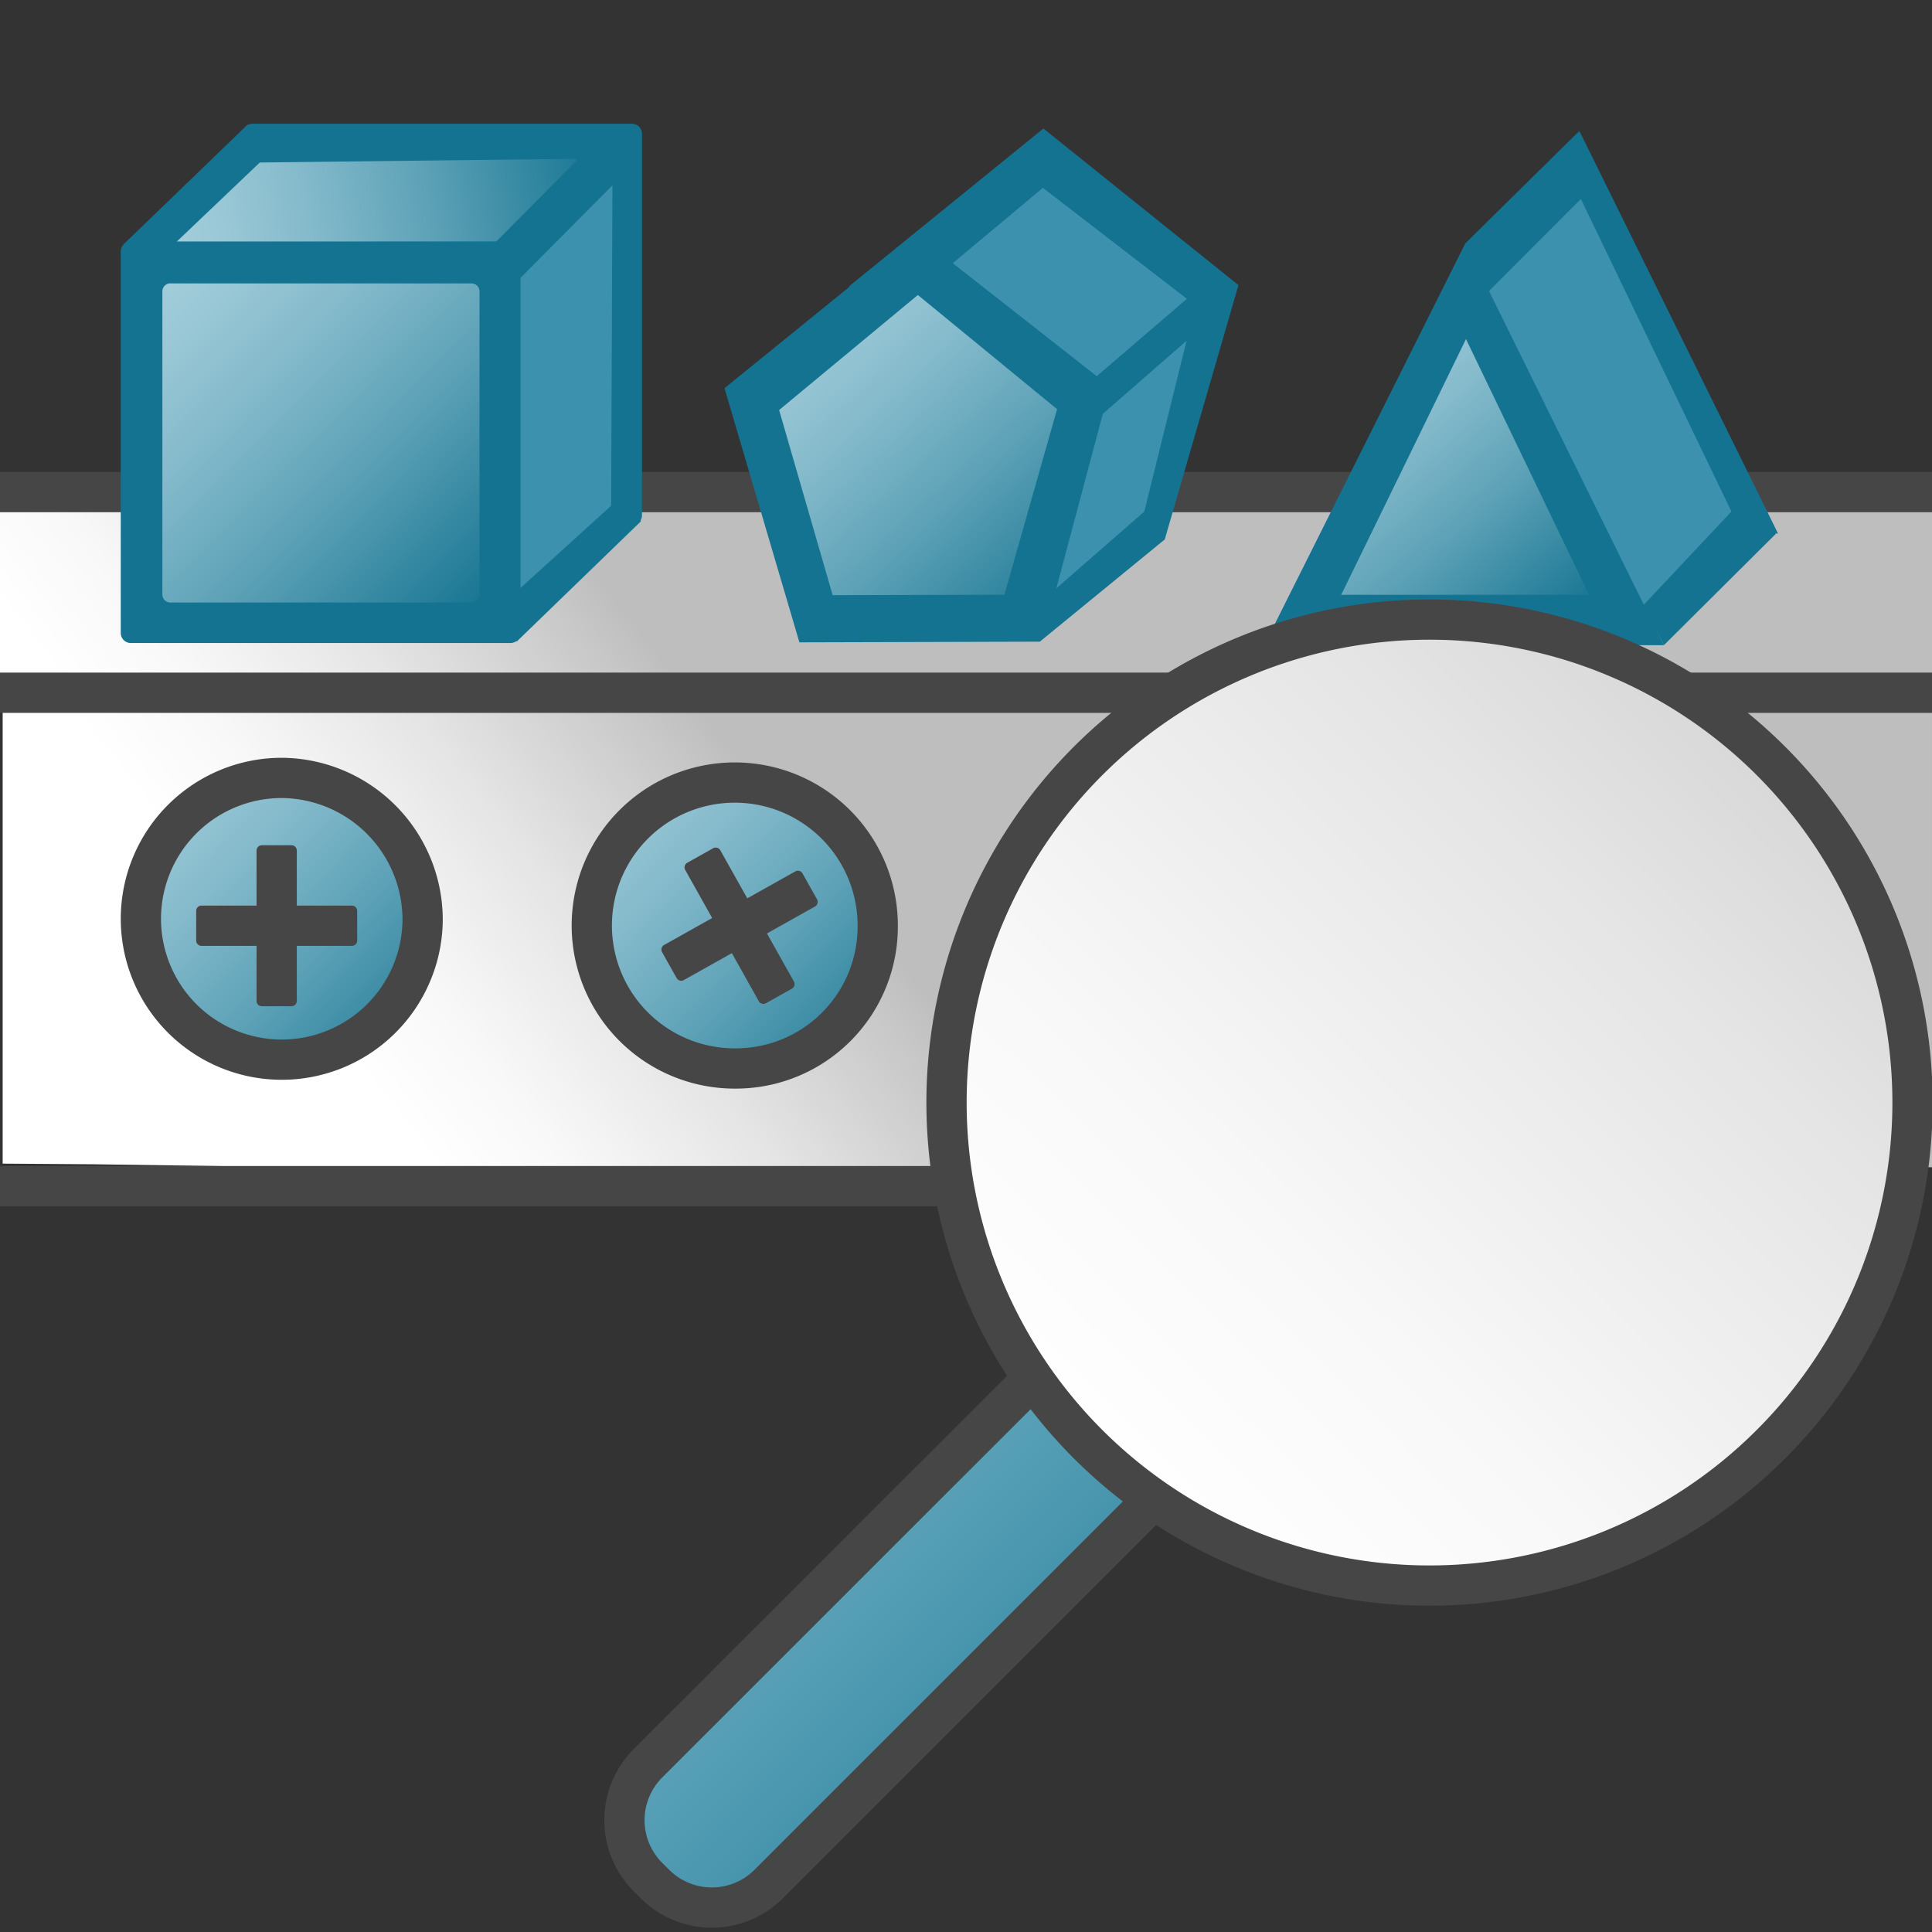 <svg id="Layer_1" data-name="Layer 1" xmlns="http://www.w3.org/2000/svg" xmlns:xlink="http://www.w3.org/1999/xlink" viewBox="0 0 48 48">
  <rect x="0" y="0" width="48" height="48" fill="#333333" stroke="none"/>
  <defs>
    <linearGradient id="linear-gradient" x1="13.107" y1="31.859" x2="22.629" y2="24.201" gradientUnits="userSpaceOnUse">
      <stop offset="0" stop-color="#fff"/>
      <stop offset="0.221" stop-color="#f8f8f8"/>
      <stop offset="0.541" stop-color="#e5e5e5"/>
      <stop offset="0.92" stop-color="#c6c6c6"/>
      <stop offset="1" stop-color="#bebebe"/>
    </linearGradient>
    <linearGradient id="linear-gradient-2" x1="8.933" y1="26.385" x2="18.455" y2="18.917" xlink:href="#linear-gradient"/>
    <linearGradient id="linear-gradient-3" x1="3.136" y1="28.965" x2="10.876" y2="21.265" gradientTransform="matrix(1, 0, 0, -1, 0, 48)" gradientUnits="userSpaceOnUse">
      <stop offset="0" stop-color="#a5cfdc"/>
      <stop offset="0.128" stop-color="#9cc9d7"/>
      <stop offset="0.335" stop-color="#84bacb"/>
      <stop offset="0.596" stop-color="#5ea2b7"/>
      <stop offset="0.896" stop-color="#28809b"/>
      <stop offset="1" stop-color="#147391"/>
    </linearGradient>
    <linearGradient id="linear-gradient-4" x1="14.212" y1="29.026" x2="22.266" y2="21.119" xlink:href="#linear-gradient-3"/>
    <linearGradient id="linear-gradient-5" x1="29.03" y1="26.496" x2="36.644" y2="18.739" xlink:href="#linear-gradient-3"/>
    <linearGradient id="linear-gradient-6" x1="39.506" y1="26.379" x2="47.506" y2="18.283" xlink:href="#linear-gradient-3"/>
    <linearGradient id="linear-gradient-7" x1="3.616" y1="41.352" x2="12.15" y2="32.871" xlink:href="#linear-gradient-3"/>
    <linearGradient id="linear-gradient-8" x1="3.906" y1="42.048" x2="15.035" y2="43.985" xlink:href="#linear-gradient-3"/>
    <linearGradient id="linear-gradient-9" x1="19.056" y1="40.297" x2="26.44" y2="32.339" xlink:href="#linear-gradient-3"/>
    <linearGradient id="linear-gradient-10" x1="32.568" y1="39.181" x2="38.726" y2="32.115" xlink:href="#linear-gradient-3"/>
    <linearGradient id="linear-gradient-11" x1="14.804" y1="13.662" x2="28.59" y2="-0.124" gradientTransform="matrix(1, 0, 0, -1, 0, 48)" gradientUnits="userSpaceOnUse">
      <stop offset="0" stop-color="#74b3c7"/>
      <stop offset="0.177" stop-color="#6badc2"/>
      <stop offset="0.464" stop-color="#539db4"/>
      <stop offset="0.822" stop-color="#2d839d"/>
      <stop offset="1" stop-color="#177490"/>
    </linearGradient>
    <linearGradient id="linear-gradient-12" x1="26.652" y1="36.344" x2="51.293" y2="11.463" xlink:href="#linear-gradient"/>
  </defs>
  <g id="g986">
    <path id="path1748-1" d="M22.066,29.24c-9.881-.164-18.768-.306-19.749-.314L.066,28.91V17.144l5.521-.024c1.244.055,3.625-.048,5.292,0s5.562-.149,8.578-.057,9.152.155,13.714.292c12.866.385,14.846-.369,14.829-.22V29H43c-1.667-.011-11.053.4-20.934.24Z" fill="url(#linear-gradient)"/>
    <path id="path1748" d="M22,17c-9.881-.067-18.768-.123-19.749-.127L0,16.867V12l5.521.04c1.243.023,3.625.057,5.292.077s5.5.066,8.514.1l13.777.168c12.867.155,14.913.188,14.9.248v4.5l-5-.008c-1.667,0-11.115-.062-21-.128Z" fill="url(#linear-gradient-2)"/>
    <path id="rect1465" d="M0,28.969H42.973v1H0Z" fill="#464646"/>
    <path id="rect1787" d="M0,16.711H48v1H0Z" fill="#464646"/>
    <g id="g1712">
      <path id="path1415" d="M10.5,22.878A3.5,3.5,0,1,1,7,19.327,3.526,3.526,0,0,1,10.5,22.878Z" stroke="#464646" stroke-linecap="square" fill="url(#linear-gradient-3)"/>
      <path id="rect1007" d="M5.006,22.5H8.743a.131.131,0,0,1,.131.131v.737a.132.132,0,0,1-.131.132H5.006a.132.132,0,0,1-.132-.132v-.737A.131.131,0,0,1,5.006,22.5Z" fill="#464646"/>
      <path id="rect1007-4" d="M6.374,24.868V21.131A.131.131,0,0,1,6.506,21h.737a.131.131,0,0,1,.131.131v3.737A.132.132,0,0,1,7.243,25H6.506A.132.132,0,0,1,6.374,24.868Z" fill="#464646"/>
      <path id="path1415-3" d="M21.807,22.994a3.526,3.526,0,0,1-3.5,3.552h0a3.552,3.552,0,1,1,3.5-3.552Z" stroke="#464646" stroke-linecap="square" fill="url(#linear-gradient-4)"/>
      <path id="path1415-3-3" d="M33.807,22.806a3.526,3.526,0,0,1-3.5,3.551h0a3.526,3.526,0,0,1-3.5-3.551h0a3.525,3.525,0,0,1,3.5-3.551h0a3.525,3.525,0,0,1,3.5,3.551Z" stroke="#464646" stroke-linecap="square" fill="url(#linear-gradient-5)"/>
      <path id="path1415-3-3-2" d="M44.362,22.994a3.525,3.525,0,0,1-3.5,3.552h0a3.525,3.525,0,0,1-3.5-3.552h0a3.525,3.525,0,0,1,3.5-3.551h0a3.525,3.525,0,0,1,3.5,3.551Z" stroke="#464646" stroke-linecap="square" fill="url(#linear-gradient-6)"/>
      <path id="rect1007-3-9-3" d="M38.907,22.461h3.7a.15.15,0,0,1,.15.15v.84a.149.149,0,0,1-.15.15h-3.7a.149.149,0,0,1-.15-.15v-.84A.15.15,0,0,1,38.907,22.461Z" fill="#464646"/>
      <path id="rect1007-4-5-0-4" d="M40.289,24.966v-3.7a.15.15,0,0,1,.15-.15h.841a.15.15,0,0,1,.15.15v3.7a.15.15,0,0,1-.15.15h-.841A.15.15,0,0,1,40.289,24.966Z" fill="#464646"/>
      <g id="g1602-7">
        <path id="rect1007-48-3" d="M16.5,23.477l3.259-1.827a.131.131,0,0,1,.179.05l.361.643a.132.132,0,0,1-.051.179L16.989,24.35a.131.131,0,0,1-.179-.051l-.361-.643A.132.132,0,0,1,16.5,23.477Z" fill="#464646"/>
        <path id="rect1007-4-3-3" d="M18.852,24.874l-1.828-3.26a.132.132,0,0,1,.051-.179l.642-.36a.131.131,0,0,1,.179.05l1.828,3.26a.131.131,0,0,1-.05.179l-.643.36A.13.13,0,0,1,18.852,24.874Z" fill="#464646"/>
      </g>
      <g id="g1602-7-5">
        <path id="rect1007-48-3-2" d="M28.609,23.961l2.677-2.608a.131.131,0,0,1,.186,0l.514.528a.131.131,0,0,1,0,.186l-2.677,2.608a.13.13,0,0,1-.186,0l-.514-.528A.13.13,0,0,1,28.609,23.961Z" fill="#464646"/>
        <path id="rect1007-4-3-3-8" d="M31.242,24.7l-2.608-2.677a.132.132,0,0,1,0-.186l.528-.514a.13.13,0,0,1,.186,0L31.958,24a.131.131,0,0,1,0,.186l-.528.515A.132.132,0,0,1,31.242,24.7Z" fill="#464646"/>
      </g>
    </g>
    <path id="rect1787-1" d="M0,11.726H48v1H0Z" fill="#464646"/>
    <path id="path944-0" d="M6.27,3.075a.251.251,0,0,0-.249.251V12.8a.251.251,0,0,0,.249.251H15.7a.251.251,0,0,0,.25-.251V3.326a.251.251,0,0,0-.25-.251ZM7.747,4.562h6.739a.177.177,0,0,1,.177.178v6.769a.178.178,0,0,1-.177.179H7.747a.178.178,0,0,1-.177-.179V4.74A.177.177,0,0,1,7.747,4.562Z" fill="#147391"/>
    <path id="path1152" d="M3.842,15.073a38.4,38.4,0,0,1-.119-4.16V6.869H12.09v8.319H8.025a40.125,40.125,0,0,1-4.183-.115Z" fill="url(#linear-gradient-7)"/>
    <path id="rect1343" d="M6.173,4.041l8.074-.094c.112,0,.285.121.2.193l-1.936,1.7c-.082.072-.09.192-.2.193L4.5,6.111c-.14,0-.276-.091-.142-.225l1.832-1.84c.078-.078-.124,0-.012,0Z" fill="url(#linear-gradient-8)"/>
    <path id="rect1354" d="M12.943,6.814,15.194,4.58c.1-.1.022-.128.022.007l-.033,8.161c0,.086-.451.407-.549.5l-1.958,1.921c-.1.1-.009-.42-.009-.554l.027-7.561c0-.134.158-.142.25-.242Z" fill="#3c91af"/>
    <path id="path952-8" d="M25.923,3.193,21.1,7.109l1.862,6.314,5.975-.017,1.832-6.322Zm-.021,1.6L29.36,7.626l-1.308,4.61-4.268.011-1.33-4.6Z" fill="#147391"/>
    <path id="path1158" d="M20.416,14.854A45.158,45.158,0,0,1,19.123,10.2a22.757,22.757,0,0,1,3.826-2.978c.1.041.991.721,1.97,1.512l1.78,1.437L25.958,12.7l-.741,2.531H22.885C20.617,15.233,20.55,15.224,20.416,14.854Z" fill="url(#linear-gradient-9)"/>
    <path id="path952" d="M22.826,5.729,18,9.645l1.861,6.314,5.975-.017L27.668,9.62Zm-.022,1.6,3.459,2.837-1.309,4.61-4.267.011-1.33-4.6Z" fill="#147391"/>
    <path id="rect1267-0" d="M27.552,9.75l2.123-1.8-.257.966-1.942,1.552Z" fill="#147391"/>
    <path id="rect1267-7" d="M27.06,9.278l3.152-2.613.554.468-3.112,2.6Z" fill="#147391"/>
    <path id="rect1267-09" d="M25.025,14.737l3.021-2.589.888,1.258-3.1,2.536Z" fill="#147391"/>
    <path id="rect1365" d="M23.671,6.539,25.91,4.667l3.578,2.757-2.24,1.922Z" fill="#3c91af"/>
    <path id="rect1365-3" d="M27.4,10.281l2.08-1.815-1.05,4.243-2.186,1.909Z" fill="#3c91af"/>
    <path id="path1004" d="M3.25,6a.249.249,0,0,0-.25.25v9.476a.25.25,0,0,0,.25.25h9.432a.251.251,0,0,0,.25-.25V6.248a.25.25,0,0,0-.25-.25Zm.984,1.041h7.479a.2.2,0,0,1,.2.2v7.529a.2.2,0,0,1-.2.2H4.234a.2.2,0,0,1-.2-.2V7.238A.2.2,0,0,1,4.234,7.039Z" fill="#147391"/>
    <path id="rect1267-64" d="M40.73,14.858l2.853-2.748.535,1.155L41.339,16.03Z" fill="#147391"/>
    <path id="path902-6" d="M39.245,3.265l-2.5,4.994-2.5,4.995h9.929L41.71,8.259Zm.014,2.383,1.529,3.174L42.314,12H36.159L37.71,8.822Z" fill="#147391"/>
    <path id="path1154" d="M33.322,14.776c0-.174,3.047-6.569,3.13-6.569s.3.422,1.961,4.115l1.143,2.536H36.439a29.889,29.889,0,0,1-3.117-.082Z" fill="url(#linear-gradient-10)"/>
    <path id="rect1359" d="M36.72,6.994l2.507-2.152,3.79,7.867-2.2,2.34Z" fill="#3c91af"/>
    <path id="rect1267-1" d="M36.4,6.052,39.23,3.261c.008-.007-.028-.064,0,0l.529,1.138c.045.1.071-.01-.006.066l-2.8,2.806c-.076.076.051.1.006.006L36.4,6.051c-.018-.04,0,0-.014-.022Z" fill="#147391"/>
    <path id="path902" d="M36.408,6.041l-2.5,4.995-2.5,4.994h9.929l-2.465-4.994Zm.014,2.383L37.951,11.6l1.527,3.177H33.322L34.873,11.6Z" fill="#147391"/>
    <path id="rect1008" d="M3.066,6.074,6.147,3.1l.781.486L3.847,6.521Z" fill="#147391"/>
    <path id="rect1008-1" d="M11.642,6.692l2.84-2.858.727.474-2.84,2.858Z" fill="#147391"/>
    <path id="rect1008-1-0" d="M12.144,6.492l2.839-2.858.728.473-2.84,2.858Z" fill="#147391"/>
    <path id="rect1008-1-0-1" d="M12.5,15l2.989-2.713.438.661-3.092,2.994Z" fill="#147391"/>
    <path id="_Compound_Path_" data-name=" Compound Path " d="M25.688,34.221,16.1,43.807a2,2,0,0,0,0,2.829h0l.171.171a2,2,0,0,0,2.829,0h0l9.586-9.586" stroke="#464646" stroke-miterlimit="10" fill="url(#linear-gradient-11)"/>
    <path id="circle48" d="M47.516,27.393a12,12,0,1,1-12-12,12,12,0,0,1,12,12Z" stroke="#464646" stroke-linecap="round" stroke-linejoin="round" fill="url(#linear-gradient-12)"/>
  </g>
</svg>

